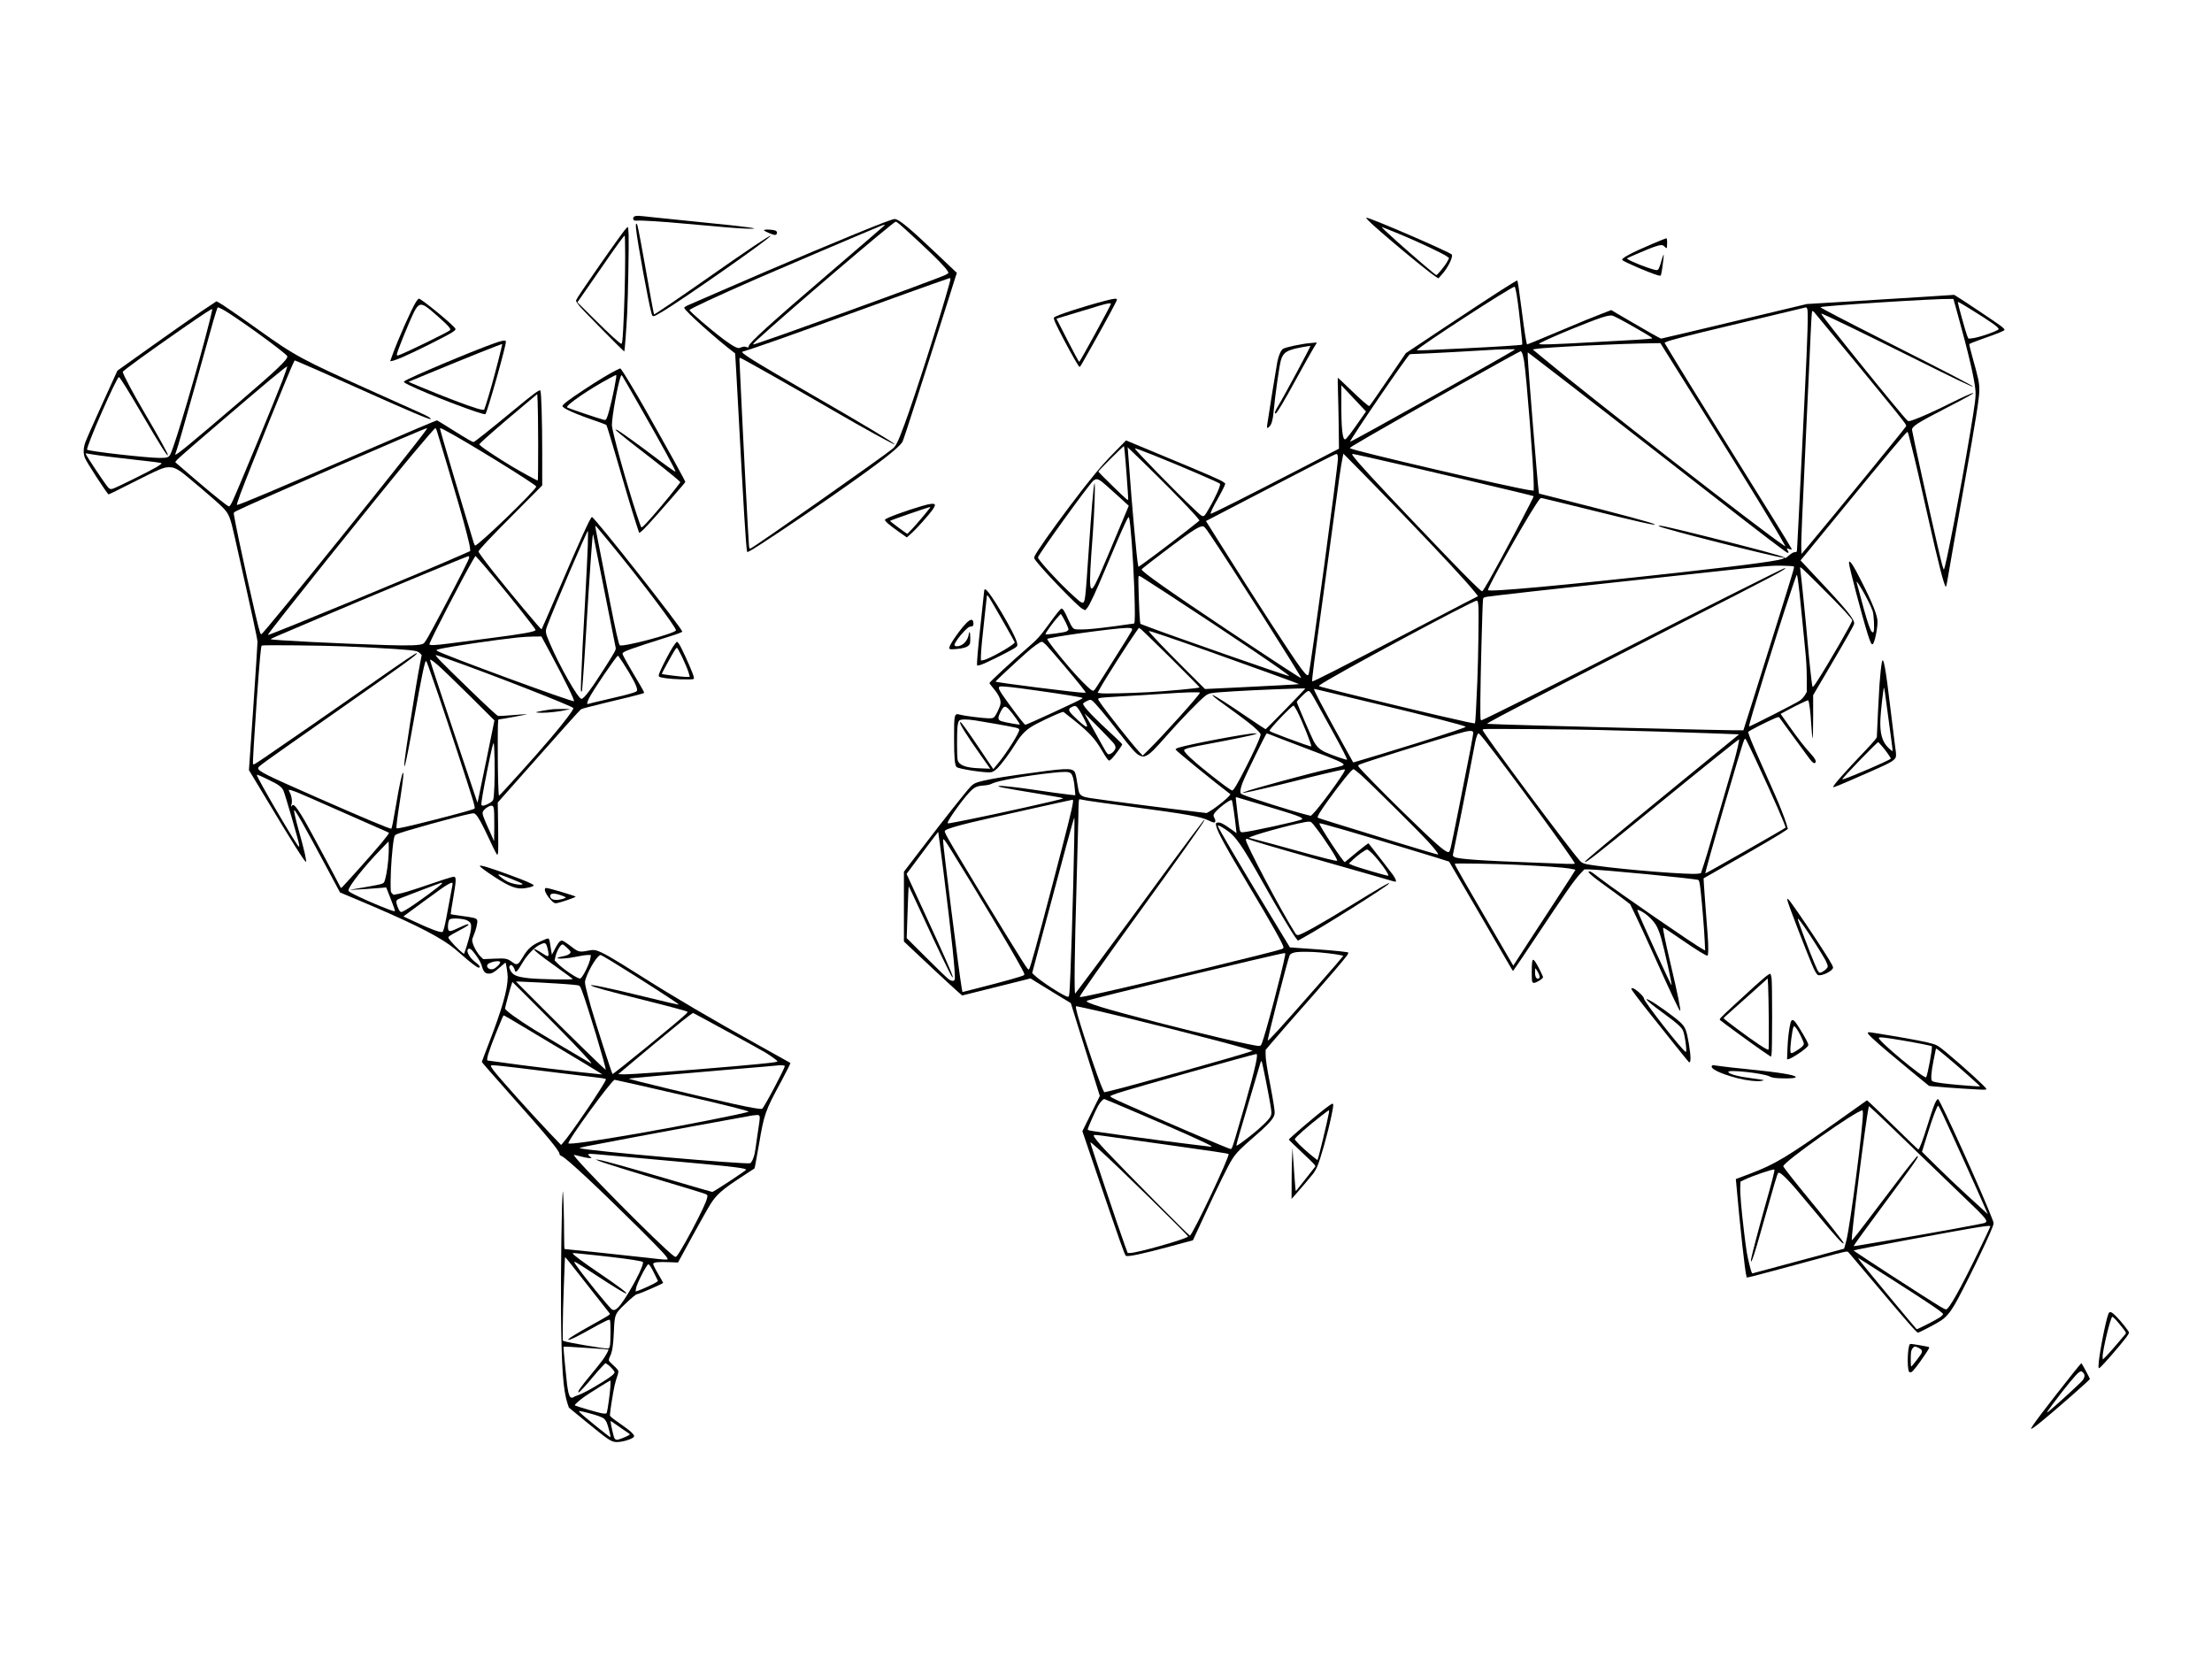 <?xml version="1.0" standalone="no"?>
<!DOCTYPE svg PUBLIC "-//W3C//DTD SVG 20010904//EN"
 "http://www.w3.org/TR/2001/REC-SVG-20010904/DTD/svg10.dtd">
<svg version="1.0" xmlns="http://www.w3.org/2000/svg"
 width="3333pt" height="2500pt" viewBox="0 0 3333 2500"
 preserveAspectRatio="xMidYMid meet">

<g transform="translate(0,2500) scale(0.1,-0.1)"
fill="#000000" stroke="none">
<path d="M9563 21740 c-25 -10 -30 -39 -11 -58 7 -7 27 -9 52 -6 46 6 401 -16
726 -47 568 -52 776 -69 910 -74 303 -10 48 26 -705 100 -253 25 -561 57 -684
70 -246 27 -256 28 -288 15z"/>
<path d="M20611 21684 c124 -131 901 -778 1023 -854 l40 -24 51 57 c87 95 169
257 152 300 -12 31 -1229 557 -1289 557 -7 0 4 -16 23 -36z m496 -219 c273
-113 654 -294 703 -334 l25 -20 -28 -53 c-29 -57 -149 -203 -165 -203 -12 0
-327 269 -592 506 -174 156 -240 219 -227 219 3 0 131 -52 284 -115z"/>
<path d="M13315 21646 c-387 -147 -1556 -638 -2520 -1059 -214 -93 -411 -179
-437 -190 -27 -12 -48 -27 -48 -35 0 -39 491 -479 767 -687 2 -1 25 -424 53
-941 71 -1334 110 -1963 125 -2032 l5 -22 43 21 c96 50 704 455 1217 812 722
503 1018 731 1079 831 16 26 319 966 681 2111 55 176 109 345 119 377 l19 56
-311 295 c-411 390 -566 517 -627 517 -14 0 -88 -25 -165 -54z m232 -18 c102
-87 375 -340 522 -483 143 -140 221 -230 221 -257 0 -4 -17 -16 -37 -27 -134
-68 -2852 -1052 -2902 -1051 -10 1 5 20 39 52 466 428 2070 1797 2107 1798 7
0 29 -15 50 -32z m-228 -32 c-67 -60 -342 -297 -819 -706 -880 -753 -1206
-1049 -1217 -1102 -4 -22 -10 -27 -22 -22 -36 15 -59 15 -96 -1 -38 -15 -40
-15 -100 14 -33 17 -107 66 -165 110 -203 153 -510 418 -510 439 0 17 421 213
1025 477 305 133 1586 680 1825 778 84 35 107 39 79 13z m984 -878 c-123 -455
-528 -1722 -677 -2120 -97 -261 -125 -318 -177 -360 -177 -143 -2082 -1481
-2143 -1504 -11 -4 -16 6 -20 38 -8 59 -94 1717 -126 2423 -5 121 -12 264 -15
319 -6 92 -5 98 12 92 45 -17 826 -459 1385 -784 466 -271 938 -531 938 -517
0 18 -489 312 -1240 744 -900 519 -1096 641 -1050 653 159 45 645 216 1820
643 459 167 932 337 1050 378 118 41 222 77 230 80 37 14 39 7 13 -85z"/>
<path d="M9584 21553 c13 -161 188 -1122 232 -1271 18 -64 18 -64 154 16 301
176 1640 1114 1640 1148 0 18 -315 -192 -920 -616 -441 -309 -830 -573 -835
-568 -4 4 -73 376 -139 758 -50 284 -93 509 -111 583 -4 15 -12 27 -18 27 -6
0 -8 -27 -3 -77z"/>
<path d="M9409 21528 c-64 -81 -337 -467 -515 -728 -192 -280 -214 -315 -214
-334 0 -8 23 -43 52 -78 53 -65 669 -690 675 -684 6 6 32 353 43 572 13 253
27 1011 22 1187 -2 64 -7 117 -12 117 -5 0 -28 -24 -51 -52z m11 -390 c0 -329
-13 -787 -30 -1098 -11 -188 -15 -220 -29 -220 -18 0 -182 150 -414 380 l-247
245 98 140 c54 77 178 257 277 400 197 287 326 465 338 465 4 0 7 -141 7 -312z"/>
<path d="M11512 21530 c5 -15 133 -69 165 -70 29 0 41 36 19 59 -22 21 -191
31 -184 11z"/>
<path d="M24899 21326 c-329 -140 -478 -221 -454 -245 28 -28 401 -189 523
-225 52 -15 53 -15 61 7 11 29 44 283 39 299 -2 6 -14 -24 -27 -68 -41 -144
-51 -164 -80 -164 -39 0 -244 72 -357 125 -80 37 -96 48 -82 56 35 19 335 147
395 167 105 36 134 38 162 8 14 -14 28 -26 33 -26 4 0 8 34 8 75 0 53 -4 75
-12 75 -7 0 -101 -38 -209 -84z"/>
<path d="M22620 20628 c-129 -82 -505 -329 -836 -549 l-601 -400 -199 -292
c-254 -373 -343 -501 -352 -505 -13 -4 -132 100 -305 268 -92 89 -169 161
-170 159 -2 -2 0 -105 4 -229 4 -124 9 -364 11 -533 l3 -308 -570 -295 c-815
-422 -1359 -696 -1363 -685 -5 16 33 96 113 236 40 72 81 150 91 174 l17 44
-27 22 c-38 30 -222 111 -895 390 l-574 239 -181 -185 c-191 -194 -359 -397
-662 -799 -275 -365 -500 -686 -535 -762 -11 -25 -9 -31 25 -75 130 -168 627
-680 691 -714 l47 -24 31 36 c36 41 129 243 283 609 150 358 229 541 287 663
42 89 52 105 59 88 22 -60 62 -594 78 -1041 14 -387 13 -550 -2 -555 -7 -2
-157 -23 -333 -46 -214 -28 -361 -43 -442 -43 -118 -1 -123 0 -148 24 -14 14
-45 72 -70 128 -48 113 -79 162 -100 162 -15 0 -73 -71 -202 -250 -124 -171
-168 -219 -329 -357 -213 -184 -559 -505 -556 -516 2 -6 22 -33 46 -61 98
-116 132 -190 120 -257 -10 -51 -68 -171 -94 -194 -18 -17 -35 -20 -96 -18
-83 2 -362 38 -414 53 -92 27 -95 14 -94 -355 0 -291 10 -405 37 -432 29 -30
447 -93 521 -79 26 5 55 23 88 54 64 60 196 237 278 372 94 154 174 230 325
307 185 95 386 183 399 176 6 -4 74 -57 151 -119 234 -187 322 -282 423 -453
66 -114 100 -161 116 -161 7 0 26 15 43 33 46 48 153 197 152 210 -1 7 -38 46
-83 87 -347 319 -506 484 -506 527 0 8 25 25 55 39 52 24 55 24 80 8 39 -26
191 -206 399 -474 204 -263 268 -334 320 -355 45 -19 60 -19 102 1 55 26 116
86 307 303 203 231 493 530 574 592 62 48 67 49 444 73 300 19 1059 49 1067
42 4 -5 -582 -606 -598 -614 -3 -1 -133 85 -289 191 -280 191 -467 310 -506
323 -30 9 32 -43 179 -148 299 -216 413 -304 478 -367 64 -63 67 -68 59 -98
-19 -65 -97 -237 -212 -463 -130 -256 -191 -360 -212 -360 -20 0 -143 90 -367
268 -226 180 -364 310 -358 338 4 22 88 44 388 99 314 58 634 124 676 139 l39
15 -46 0 c-105 2 -985 -164 -1142 -215 -27 -9 -46 -21 -44 -27 6 -20 578 -486
824 -672 19 -14 -189 -189 -308 -259 l-47 -27 -138 16 c-344 39 -1426 180
-1624 211 -100 16 -136 33 -158 77 -7 14 -21 85 -32 157 -10 74 -26 142 -35
156 -44 67 -127 63 -860 -41 -321 -46 -520 -83 -615 -116 -39 -13 -67 -32 -99
-66 -76 -82 -416 -512 -714 -903 l-287 -375 0 -526 0 -526 218 -205 c325 -307
653 -608 660 -608 4 0 237 58 518 129 l512 128 73 -46 c40 -25 176 -109 303
-186 l231 -140 88 -285 c48 -157 147 -471 219 -699 l130 -415 -132 -265 -131
-266 209 -615 c365 -1071 429 -1252 446 -1262 29 -19 241 26 676 143 l335 91
175 376 c215 465 358 754 417 846 60 94 128 163 323 331 191 164 275 252 303
313 18 43 18 48 2 161 -9 64 -34 207 -56 318 -50 257 -69 382 -69 460 l0 63
82 97 c83 99 344 398 658 753 195 221 447 516 487 573 14 20 23 40 20 43 -10
10 -209 31 -467 49 -129 9 -275 19 -325 23 l-89 7 -318 525 c-448 740 -768
1283 -768 1305 0 16 38 -1 118 -54 150 -98 237 -223 568 -811 235 -419 443
-768 497 -834 l24 -30 79 44 c296 162 1253 766 1295 817 29 34 -153 -70 -586
-337 -445 -274 -743 -440 -789 -440 -12 0 -28 10 -36 23 -204 318 -758 1366
-748 1414 2 10 11 16 19 14 8 -3 59 -20 114 -38 55 -19 280 -85 500 -148 1147
-326 1496 -426 1554 -444 35 -12 67 -18 72 -16 12 8 -5 48 -43 103 -24 35
-322 419 -367 474 -4 4 -83 -56 -176 -133 -94 -78 -175 -145 -181 -150 -16
-13 -384 546 -384 583 0 9 66 -8 409 -107 298 -86 1542 -462 1546 -468 6 -7
862 -1478 905 -1554 29 -51 55 -93 59 -93 3 0 168 244 366 542 418 629 553
822 642 918 l65 70 61 0 c180 0 1619 -140 1658 -160 12 -7 20 -42 33 -152 22
-196 54 -582 62 -762 l7 -148 -29 15 c-124 64 -1279 861 -1548 1066 -124 96
-147 111 -168 111 -45 0 35 -70 290 -253 76 -54 179 -130 231 -170 l94 -72 82
-170 c45 -93 153 -327 240 -520 309 -687 417 -915 431 -915 14 0 -38 258 -138
680 -83 353 -128 570 -117 570 14 0 71 -37 297 -193 203 -140 345 -227 369
-227 16 0 17 136 3 320 -29 367 -49 647 -55 740 l-6 105 298 170 c532 303 877
505 940 552 l32 23 -19 68 c-10 37 -46 135 -79 217 -59 149 -88 214 -298 685
-143 318 -207 476 -200 492 5 14 278 153 396 203 51 21 66 24 72 13 6 -11 291
-399 454 -620 47 -63 76 -81 90 -57 14 21 -7 61 -67 127 -100 109 -198 236
-332 426 l-126 179 93 50 c143 78 317 161 322 155 15 -14 36 -179 46 -360 7
-112 16 -207 21 -212 4 -6 8 138 8 320 l0 329 240 408 c275 467 368 632 377
666 15 61 -111 217 -575 709 -103 109 -197 210 -209 223 l-23 25 67 80 c36 43
266 324 511 624 705 862 1013 1230 1031 1230 10 0 9 5 65 -220 58 -228 122
-502 246 -1060 152 -680 247 -1050 269 -1050 5 0 14 35 21 78 16 102 159 914
260 1476 168 937 223 1283 224 1401 0 121 -10 170 -105 509 -28 98 -48 184
-46 191 3 6 97 44 209 83 215 75 312 114 322 131 4 6 -19 31 -51 56 -53 42
-538 367 -658 441 l-50 31 -430 -28 c-236 -15 -736 -46 -1110 -69 l-680 -41
-1090 -260 c-599 -143 -1097 -261 -1105 -261 -13 -1 -274 148 -659 374 l-93
56 -137 -53 c-161 -62 -237 -93 -739 -304 -210 -89 -386 -161 -391 -161 -10 0
-41 188 -81 505 -39 311 -61 454 -69 459 -3 2 -112 -63 -241 -146z m219 1 c19
-85 39 -231 65 -469 36 -335 38 -348 28 -354 -12 -7 -412 -33 -872 -55 -571
-28 -710 -34 -710 -28 0 34 1419 956 1472 957 3 0 11 -23 17 -51z m6663 -379
c159 -572 250 -962 264 -1135 7 -94 -3 -177 -82 -650 -143 -857 -372 -2045
-394 -2045 -9 0 -32 84 -96 360 -99 422 -384 1718 -384 1743 0 53 82 106 517
330 315 163 418 220 405 225 -13 4 -160 -62 -350 -157 -217 -109 -451 -214
-547 -246 -75 -25 -78 -26 -97 -8 -84 74 -1310 1595 -1297 1608 10 9 646 -299
1449 -700 544 -272 840 -413 840 -401 0 12 -368 204 -1235 643 -718 364 -1065
545 -1065 554 0 20 1748 131 1965 125 l39 -1 68 -245z m179 98 c321 -198 447
-287 433 -309 -17 -29 -306 -128 -396 -136 l-58 -6 -20 46 c-17 37 -140 481
-140 503 0 11 27 -3 181 -98z m-2450 0 c17 -32 7 -392 -36 -1263 -91 -1883
-117 -2381 -120 -2392 -3 -7 -17 -13 -33 -13 -19 0 -45 -15 -81 -45 -56 -48
-62 -50 -77 -35 -22 22 -445 136 -1227 330 -543 135 -684 166 -662 142 28 -31
1770 -472 1863 -472 12 0 22 -4 22 -9 0 -30 -462 -94 -1560 -216 -1783 -197
-2900 -300 -2900 -266 0 49 520 977 716 1278 73 112 73 113 106 106 18 -3 310
-75 648 -158 784 -195 1067 -259 1045 -236 -19 19 -497 148 -1357 366 l-388
98 -5 31 c-16 102 -165 1935 -165 2033 l0 64 83 -63 c45 -34 298 -229 562
-432 451 -349 737 -571 2125 -1652 772 -602 1129 -874 1146 -874 18 0 18 4 -2
42 -15 29 -15 31 2 23 11 -4 30 -10 43 -13 22 -4 22 -3 11 19 -29 56 -327 538
-820 1329 -495 794 -872 1403 -1023 1655 l-66 110 24 12 c45 24 316 94 920
238 336 80 738 176 895 214 157 38 288 70 292 70 4 1 13 -9 19 -21z m423 -437
c149 -179 452 -548 674 -820 375 -458 404 -496 392 -515 -30 -48 -1074 -1325
-1444 -1767 l-131 -156 -3 91 c-4 106 10 428 78 1871 28 578 56 1192 63 1365
7 174 17 322 22 330 6 10 17 3 44 -30 20 -24 157 -190 305 -369z m-3035 163
c249 -142 290 -169 270 -175 -13 -4 -116 -12 -229 -19 -113 -6 -401 -22 -640
-35 -608 -35 -834 -42 -829 -26 5 15 209 107 494 224 409 166 540 210 605 203
21 -3 149 -69 329 -172z m1004 -1211 c721 -1155 1181 -1907 1263 -2065 l17
-32 -29 19 c-304 198 -2949 2257 -3633 2829 l-145 120 35 7 c122 25 1249 81
1766 87 l121 2 605 -967z m-2793 873 c0 -16 -2477 -1402 -2487 -1392 -14 14
871 1309 900 1318 12 3 69 6 126 7 81 1 933 47 1186 64 80 5 275 7 275 3z
m105 -55 c8 -16 21 -71 30 -123 37 -234 145 -1613 145 -1856 l0 -95 -57 7
c-222 26 -2679 598 -2712 632 -8 7 26 28 299 187 551 321 2254 1276 2277 1277
1 0 9 -13 18 -29z m-2467 -759 l115 -122 -44 -63 c-188 -271 -253 -357 -273
-357 -38 0 -56 174 -55 550 l0 265 71 -75 c39 -41 123 -130 186 -198z m-3519
-752 c13 -122 51 -647 51 -691 0 -28 -16 -15 -225 188 -124 120 -225 222 -225
228 0 11 379 389 385 383 2 -2 9 -51 14 -108z m677 -532 c219 -222 385 -398
421 -445 l27 -35 -29 -25 c-153 -125 -638 -496 -800 -611 l-90 -63 -7 28 c-17
64 -96 936 -133 1468 -8 121 -17 240 -20 264 l-5 43 228 -220 c125 -121 308
-303 408 -404z m-246 504 c395 -158 982 -410 1002 -430 18 -18 -69 -212 -171
-384 -83 -141 -67 -142 -228 10 -262 246 -883 883 -883 905 0 7 98 -28 280
-101z m2774 2 c3 -9 6 -32 6 -52 0 -121 -415 -3181 -441 -3249 -13 -36 -36
-18 -117 89 -138 186 -663 995 -1260 1945 l-171 272 767 399 c815 425 1180
611 1198 612 7 0 15 -7 18 -16z m957 -869 c602 -626 979 -1031 1109 -1194 l51
-64 -203 -104 c-112 -58 -455 -237 -763 -398 -1140 -596 -1523 -791 -1533
-781 -8 9 35 343 163 1266 36 261 104 761 151 1110 84 634 122 897 145 999
l11 55 252 -255 c138 -140 416 -425 617 -634z m-469 830 c640 -143 2456 -571
2467 -581 9 -8 -459 -893 -672 -1271 -51 -90 -97 -163 -104 -163 -19 0 -203
182 -546 538 -653 680 -1170 1230 -1305 1387 -106 124 -120 145 -98 145 8 0
124 -25 258 -55z m-4067 -344 c34 -21 88 -68 292 -253 l141 -129 -15 -37
c-251 -602 -387 -922 -434 -1027 -152 -333 -162 -263 -93 635 26 346 41 801
25 764 -14 -32 -46 -408 -86 -1004 -51 -755 -55 -790 -93 -790 -26 0 -54 23
-214 173 -187 176 -458 476 -458 507 0 38 773 1109 836 1159 33 26 60 27 99 2z
m1662 -823 c292 -431 1381 -2144 1369 -2155 -6 -7 -355 221 -1116 728 -841
561 -1298 883 -1288 909 4 11 193 158 450 351 305 229 415 299 468 299 24 0
39 -17 117 -132z m8792 -474 c10 -10 10 -13 -254 -859 -351 -1123 -503 -1606
-506 -1609 -14 -10 -3627 81 -3857 97 -27 2 192 118 1185 629 670 345 1445
742 1723 884 1386 705 1627 833 1573 834 -19 0 -1412 -700 -2258 -1135 -839
-432 -2279 -1153 -2310 -1157 -20 -3 -20 2 -19 307 1 311 31 1453 40 1511 4
30 8 33 67 43 57 11 1055 123 1967 221 212 23 815 88 1340 145 888 97 967 104
1128 101 94 -1 176 -6 181 -12z m772 -678 c60 -65 109 -125 109 -133 0 -31
-354 -644 -523 -907 -59 -91 -72 -105 -78 -88 -8 20 -50 407 -69 632 -25 296
-103 1071 -116 1150 -5 32 19 11 281 -250 158 -157 336 -338 396 -404z m-687
288 c14 -126 32 -308 41 -404 9 -96 28 -287 42 -425 19 -180 27 -309 27 -460
l1 -210 -28 -48 c-16 -26 -49 -63 -75 -82 -50 -36 -761 -399 -768 -392 -13 13
432 1448 635 2047 90 266 83 248 92 223 4 -11 19 -123 33 -249z m-9569 9
c1004 -654 1896 -1256 1881 -1270 -8 -9 -1816 623 -2142 748 l-101 39 -6 45
c-10 71 -29 635 -23 661 6 24 7 24 84 -25 42 -26 181 -116 307 -198z m4731
-210 c8 -92 -1 -793 -16 -1148 -15 -367 -29 -617 -35 -623 -6 -7 -141 22 -535
113 -593 138 -1621 389 -1769 432 -51 15 -54 16 -35 30 161 121 2300 1272
2366 1273 13 0 18 -15 24 -77z m-6215 -257 c21 -44 39 -88 39 -98 0 -12 -13
-24 -35 -34 -39 -16 -301 -51 -311 -41 -10 10 119 189 195 269 l35 38 19 -28
c10 -15 36 -63 58 -106z m983 -82 c9 -3 16 -13 16 -20 0 -14 -93 -165 -425
-689 -165 -261 -148 -240 -184 -225 -34 14 -207 189 -336 340 -179 208 -335
410 -335 431 0 24 979 161 1202 168 25 0 53 -2 62 -5z m609 -463 c235 -233
425 -426 423 -429 -13 -12 -474 -55 -776 -72 -288 -15 -660 -24 -713 -16 l-48
7 36 66 c77 140 425 686 542 851 l44 62 32 -22 c18 -13 224 -214 460 -447z
m557 116 c642 -228 1368 -492 1365 -495 -3 -4 -400 -25 -974 -53 l-444 -21
-310 309 c-296 295 -537 548 -537 565 0 9 360 -113 900 -305z m-2437 84 c94
-102 440 -511 517 -611 l72 -95 -29 -3 c-59 -6 -1333 155 -1333 168 0 7 298
285 459 428 112 101 213 172 241 172 10 0 43 -27 73 -59z m-143 -677 c385 -54
670 -100 679 -109 2 -3 2 -7 0 -9 -24 -22 -834 -396 -858 -396 -14 0 -96 104
-260 329 -135 185 -159 231 -128 245 25 11 190 -6 567 -60z m4444 -38 c143
-36 443 -108 666 -161 748 -178 1324 -325 1344 -345 9 -9 -209 -82 -743 -250
-331 -103 -829 -255 -913 -278 l-38 -10 -139 251 c-339 615 -467 857 -450 857
6 0 129 -29 273 -64z m-214 -181 c64 -115 166 -300 227 -410 142 -258 217
-405 209 -412 -7 -8 -231 70 -325 113 -86 39 -132 84 -178 169 -39 75 -253
572 -253 589 0 7 36 47 80 90 59 58 85 77 102 74 18 -2 46 -46 138 -213z
m-1780 187 c0 -28 -551 -641 -770 -857 l-91 -90 -54 57 c-103 110 -491 599
-586 739 -38 57 -39 58 -18 69 11 7 148 18 312 26 161 8 443 26 627 38 350 25
580 32 580 18z m-1816 -265 c44 -69 116 -213 116 -232 0 -8 -4 -15 -8 -15 -18
0 -99 66 -179 145 -100 97 -106 121 -41 153 52 26 67 19 112 -51z m3282 -14
c80 -157 223 -517 211 -529 -5 -5 -145 43 -370 127 -195 73 -257 99 -257 109
0 29 341 385 362 378 7 -3 31 -41 54 -85z m-4340 25 c55 -60 167 -218 160
-225 -6 -6 -201 28 -269 48 -58 16 -66 44 -33 116 56 121 78 130 142 61z
m1583 -518 c26 -44 26 -64 0 -101 -28 -39 -74 -63 -97 -50 -10 5 -49 67 -87
138 -38 70 -111 202 -163 293 -52 91 -97 170 -99 175 -12 24 427 -424 446
-455z m-2094 355 c127 -19 533 -91 605 -108 42 -9 56 -17 58 -32 6 -41 -191
-353 -319 -507 l-72 -87 -196 292 c-203 302 -286 417 -301 417 -30 0 85 -186
314 -509 l137 -194 -148 6 c-219 7 -320 44 -343 125 -12 45 -13 420 -1 515 7
47 15 73 28 82 24 19 113 19 238 0z m9430 -145 c535 -12 1050 -28 1624 -48
l455 -17 -875 -715 c-1109 -907 -1465 -1203 -1449 -1208 25 -9 161 98 995 779
835 681 1324 1074 1329 1068 6 -7 -31 -172 -69 -312 -20 -73 -99 -343 -175
-602 -76 -258 -161 -551 -190 -650 -28 -99 -71 -241 -96 -317 l-45 -136 -47
-7 c-129 -17 -1069 57 -1532 121 -176 24 -207 33 -243 73 -163 180 -1467 1933
-1467 1972 0 4 8 10 18 13 24 7 1257 -2 1767 -14z m-1927 -37 c4 -26 -56 -339
-214 -1128 -138 -689 -133 -669 -160 -673 -45 -6 -196 127 -690 609 -307 300
-647 648 -665 680 -8 16 -3 21 28 34 77 33 1022 329 1448 454 188 56 248 61
253 24z m-2938 -79 c91 -36 316 -122 500 -191 357 -133 485 -189 485 -213 0
-16 -21 -23 -230 -69 -303 -69 -1185 -308 -1265 -345 l-35 -15 40 5 c70 10
469 103 790 184 282 72 610 149 692 164 27 4 31 3 26 -12 -26 -74 -400 -582
-486 -661 l-26 -24 -86 22 c-190 48 -814 245 -927 293 -46 20 -48 22 -48 60 0
23 16 81 36 132 46 116 350 736 361 736 5 0 83 -30 173 -66z m3111 -36 c326
-412 1359 -1825 1359 -1860 0 -6 -53 -7 -137 -4 -76 4 -262 11 -413 16 -871
32 -1202 55 -1262 86 -25 13 -29 20 -24 42 45 214 154 756 226 1127 50 259 97
506 106 550 17 89 38 145 53 145 6 0 48 -46 92 -102z m4084 -295 c269 -578
458 -1009 449 -1024 -7 -12 -1194 -689 -1208 -689 -15 0 551 1949 585 2011 5
11 13 19 18 19 5 0 75 -143 156 -317z m-5948 -230 c125 -111 872 -851 1010
-1002 105 -115 161 -187 151 -197 -3 -3 -286 81 -629 186 -966 297 -1173 361
-1183 370 -12 12 31 85 149 250 196 272 364 480 390 480 7 0 57 -39 112 -87z
m-4372 25 c29 -26 51 -111 61 -247 l7 -84 -69 7 c-87 9 -368 47 -584 80 -216
32 -461 59 -491 54 -55 -9 15 -23 621 -123 319 -53 348 -59 335 -67 -28 -17
-979 -229 -1420 -317 -330 -65 -315 -63 -315 -48 0 37 213 336 323 454 77 82
111 99 217 107 62 5 99 13 134 32 79 40 511 117 891 158 203 22 259 20 290 -6z
m2825 -458 c606 -181 684 -209 657 -236 -21 -21 -813 -194 -889 -194 -38 0
-39 1 -52 62 -7 29 -56 433 -56 456 0 8 7 11 18 8 9 -3 154 -46 322 -96z
m-2575 46 c50 -9 344 -50 655 -91 861 -115 1054 -150 1174 -209 38 -19 74 -32
82 -29 22 8 23 30 3 67 -17 33 -18 39 -5 64 32 61 246 226 267 205 9 -9 45
-251 64 -432 l7 -65 -53 39 c-144 104 -196 130 -237 120 -22 -5 -24 -10 -18
-43 13 -84 145 -326 496 -912 345 -575 520 -887 520 -926 0 -8 -12 -19 -27
-25 -106 -40 -2015 -503 -2713 -658 -277 -61 -330 -71 -330 -60 0 22 348 517
890 1264 576 794 975 1358 986 1392 5 16 4 16 -8 3 -7 -9 -94 -123 -194 -255
-175 -234 -292 -392 -924 -1255 -289 -395 -790 -1068 -818 -1100 -18 -20 -10
643 18 1585 11 369 23 822 27 1008 6 336 6 338 27 333 12 -3 62 -12 111 -20z
m-219 -33 c-13 -94 -80 -363 -307 -1230 -231 -882 -333 -1251 -353 -1278 -9
-13 -27 9 -96 117 -233 367 -990 1614 -1120 1846 -56 101 -61 115 -48 128 23
23 161 66 398 123 205 50 1490 337 1519 340 11 1 12 -9 7 -46z m20 -590 c-14
-783 -56 -2105 -72 -2270 -4 -46 -10 -63 -20 -63 -52 0 -425 241 -515 333
l-26 26 134 503 c337 1265 493 1838 501 1838 3 0 2 -165 -2 -367z m3646 210
c143 -187 325 -469 316 -492 -4 -11 -186 34 -673 169 -198 55 -427 117 -510
138 l-150 39 37 16 c143 60 771 225 864 226 41 1 43 0 116 -96z m-5616 -654
c121 -958 185 -1564 170 -1625 -8 -30 -39 -31 -86 -3 -19 12 -171 157 -336
323 l-302 301 13 388 c7 213 15 390 17 392 2 2 93 -190 203 -428 223 -486 424
-902 449 -932 17 -20 17 -20 10 5 -15 58 -154 372 -416 939 l-278 603 237 318
c131 175 239 317 240 316 2 -2 37 -270 79 -597z m105 338 c374 -600 920 -1514
1069 -1791 49 -91 52 -100 36 -111 -22 -16 -312 -98 -658 -185 l-266 -68 -12
66 c-38 219 -280 2132 -280 2216 0 43 17 24 111 -127z m6358 -69 c114 -119
257 -316 239 -333 -8 -8 -471 128 -539 158 l-54 24 56 55 c66 65 195 158 220
158 9 0 44 -28 78 -62z m2171 -168 c402 -19 703 -40 795 -56 50 -9 92 -18 94
-20 2 -1 -98 -157 -222 -346 -123 -189 -335 -513 -470 -720 l-245 -378 -153
263 c-582 998 -729 1254 -729 1272 0 10 611 0 930 -15z m1897 -710 c83 -48
176 -141 216 -218 20 -37 50 -115 66 -173 51 -176 168 -705 158 -715 -7 -7
-448 956 -514 1124 -8 20 19 14 74 -18z m-4859 -611 c181 -16 354 -43 351 -54
-1 -5 -178 -210 -393 -455 -563 -641 -732 -827 -743 -817 -10 11 293 1193 328
1279 11 26 40 41 99 51 51 9 245 7 358 -4z m-524 -41 c-40 -223 -295 -1190
-351 -1330 -12 -31 -20 -38 -43 -38 -83 0 -849 178 -1555 361 -779 202 -1067
291 -1039 319 22 21 2888 713 2981 719 9 1 11 -9 7 -31z m-3009 -798 c419 -87
2152 -525 2435 -616 l85 -27 -40 -14 c-178 -63 -1883 -541 -2128 -596 l-68
-15 -18 36 c-69 137 -383 1081 -406 1220 -7 41 -6 43 17 38 12 -3 68 -15 123
-26z m2585 -722 c0 -85 -111 -506 -318 -1203 -53 -178 -62 -200 -80 -198 -35
4 -1060 443 -1605 688 -177 79 -216 100 -205 111 7 6 56 26 108 43 202 67
2038 585 2093 590 4 1 7 -13 7 -31z m134 -369 c30 -151 62 -325 72 -387 16
-108 16 -114 -1 -153 -22 -49 -161 -183 -306 -295 -159 -124 -209 -158 -209
-142 0 18 44 172 205 713 74 248 141 477 151 509 12 44 19 55 25 44 5 -9 33
-139 63 -289z m-1983 -468 c649 -276 1138 -495 1163 -522 8 -8 -2 -9 -34 -5
-25 3 -175 22 -335 41 -458 56 -1408 186 -1472 202 -13 3 -23 10 -23 17 0 18
118 285 156 353 31 55 74 103 94 103 4 0 207 -85 451 -189z m-320 -386 c134
-20 487 -69 784 -110 692 -96 948 -135 957 -143 25 -25 -543 -1223 -583 -1230
-13 -2 -959 954 -1273 1287 -104 111 -176 200 -176 219 0 17 23 16 291 -23z
m-211 -185 c243 -215 1353 -1301 1342 -1312 -42 -42 -769 -248 -875 -248 l-35
0 -45 123 c-90 243 -517 1519 -517 1542 0 9 12 0 130 -105z"/>
<path d="M6269 20453 c-67 -106 -270 -562 -358 -807 l-32 -89 35 6 c18 3 89
29 157 58 163 69 657 316 737 368 53 35 61 44 53 59 -30 56 -512 452 -550 452
-6 0 -25 -21 -42 -47z m156 -77 c63 -42 289 -243 334 -296 27 -34 31 -43 21
-56 -23 -26 -684 -349 -777 -378 -19 -6 -23 -4 -23 14 0 35 187 496 261 643
59 115 99 131 184 73z"/>
<path d="M16665 20471 c-330 -85 -749 -221 -782 -254 -15 -16 16 -86 149 -340
121 -228 219 -399 233 -404 11 -3 4 -16 185 307 238 424 380 688 380 704 0 23
-37 20 -165 -13z m75 -48 c0 -20 -453 -850 -478 -875 -4 -4 -83 140 -175 321
l-168 329 98 30 c54 17 175 53 268 81 94 27 220 66 280 85 103 32 175 44 175
29z"/>
<path d="M3038 20311 c-123 -83 -458 -318 -746 -523 l-523 -373 -229 -503
c-126 -276 -240 -536 -254 -576 -31 -90 -33 -166 -6 -237 22 -60 339 -547 356
-548 6 -1 171 80 365 179 401 203 465 230 545 230 64 0 102 -14 181 -68 69
-47 536 -445 617 -526 107 -107 122 -143 196 -473 261 -1158 340 -1523 340
-1567 0 -28 -29 -474 -64 -990 l-65 -940 247 -410 c401 -670 597 -980 612
-971 13 8 -27 183 -105 459 -52 186 -78 301 -73 318 8 23 154 -235 498 -878
l193 -361 246 -103 c764 -321 1166 -517 1406 -688 39 -27 120 -93 180 -147
136 -120 235 -195 258 -195 35 0 11 38 -53 85 -85 63 -141 165 -107 194 23 18
48 1 100 -67 62 -81 97 -144 112 -203 19 -69 48 -99 97 -99 52 0 83 18 175 99
43 38 79 68 80 67 8 -8 33 -170 33 -216 0 -187 -84 -482 -286 -1004 -57 -147
-104 -272 -104 -277 0 -5 184 -216 408 -468 566 -635 762 -871 762 -917 0 -14
12 -25 38 -37 74 -34 540 -468 1154 -1078 337 -335 438 -443 438 -471 0 -13
-52 -10 -276 17 -175 21 -1256 135 -1277 135 -4 0 -7 83 -7 183 0 308 -13 738
-21 678 -16 -119 -31 -1240 -26 -1826 8 -822 32 -1163 98 -1363 l21 -62 260
-213 c332 -271 374 -300 448 -305 87 -6 259 46 274 83 10 26 -56 87 -214 196
-125 87 -150 108 -150 129 0 41 47 338 69 437 11 50 30 117 42 148 12 31 18
66 15 79 -3 13 -35 49 -70 80 -36 31 -68 65 -71 76 -3 10 3 37 15 59 36 72 51
168 60 379 10 252 15 266 153 398 111 107 179 164 198 164 28 1 394 160 391
170 -1 6 -36 69 -78 140 -42 71 -74 137 -72 147 4 24 76 32 244 25 l130 -5
218 399 c120 219 245 441 278 491 86 134 176 212 436 383 l221 145 11 50 c6
28 31 165 55 305 79 468 93 508 337 957 94 175 142 273 136 278 -2 2 -203 114
-448 250 -747 415 -1280 728 -1805 1060 -442 280 -583 360 -674 385 -36 9 -59
8 -130 -6 -112 -23 -141 -16 -226 51 -39 30 -90 67 -114 82 -40 24 -46 25 -70
12 -16 -9 -45 -50 -75 -109 l-50 -95 -18 105 c-28 169 -12 155 -126 108 -157
-66 -216 -116 -298 -255 -67 -112 -84 -121 -149 -74 -84 61 -102 64 -282 56
l-161 -7 -36 34 c-45 42 -103 138 -122 205 -14 49 -14 53 10 111 40 93 67 209
56 237 -11 30 -39 38 -240 65 -85 12 -157 23 -159 25 -2 3 15 115 39 250 46
266 47 315 6 315 -23 0 -206 -59 -541 -174 -105 -36 -230 -73 -279 -82 l-87
-17 -22 22 c-21 21 -22 29 -21 199 1 177 25 490 47 612 11 61 14 66 51 83 73
35 880 259 1085 302 74 15 74 15 99 -7 38 -36 95 -140 192 -347 49 -106 99
-209 111 -228 l22 -36 10 24 c5 14 7 172 3 395 l-6 372 357 403 c581 657 873
983 896 1001 12 9 168 51 347 93 279 65 553 134 598 150 16 6 9 19 -128 250
-134 227 -190 328 -190 347 0 30 112 70 723 263 107 33 177 61 177 68 0 48
-1323 1727 -1361 1727 -21 0 -175 -338 -529 -1165 -123 -286 -226 -524 -230
-528 -7 -8 -470 546 -723 864 -123 155 -227 296 -227 309 0 21 175 207 547
580 l413 416 0 484 c0 496 -13 919 -28 946 -11 19 -111 -55 -402 -296 -344
-284 -590 -480 -604 -480 -20 0 -87 39 -324 187 -117 74 -219 136 -226 139 -7
3 -440 -180 -962 -407 -1465 -635 -2033 -874 -2054 -867 -5 2 18 75 51 163
143 382 745 1868 799 1975 l20 40 48 -19 c76 -30 423 -183 942 -416 725 -325
1047 -462 1059 -449 11 11 -38 41 -151 92 -62 28 -363 163 -668 300 -1139 512
-1217 554 -1795 967 -274 196 -535 375 -582 399 l-32 16 -223 -149z m310 30
c166 -84 982 -675 982 -711 0 -52 -160 -204 -710 -675 -785 -672 -980 -832
-980 -802 0 1 9 27 19 57 25 70 96 320 320 1115 98 352 205 731 236 843 32
111 62 202 67 202 5 0 34 -13 66 -29z m-188 -172 c-173 -688 -521 -1872 -592
-2012 -24 -49 -48 -57 -164 -57 -184 0 -1067 100 -1091 124 -25 24 448 1104
479 1094 18 -6 142 -205 368 -593 257 -439 370 -618 370 -581 0 22 -151 295
-355 641 -175 298 -325 580 -325 612 0 16 407 311 900 653 326 226 444 303
448 291 2 -5 -16 -82 -38 -172z m1097 -899 c-103 -270 -664 -1629 -749 -1812
-28 -60 -46 -88 -58 -88 -21 0 -217 157 -535 429 -138 118 -258 222 -268 231
-18 16 10 41 600 547 772 662 1077 917 1081 900 1 -6 -31 -100 -71 -207z
m3852 -972 c0 -296 -2 -538 -6 -538 -15 0 -261 134 -403 220 -189 114 -415
263 -452 298 l-28 26 23 24 c40 44 317 285 587 511 l265 223 6 -114 c4 -62 7
-355 8 -650z m-1691 220 c-203 -287 -2422 -3039 -2478 -3073 -5 -3 -15 6 -21
22 -41 108 -340 1457 -394 1775 -6 37 -6 37 52 66 228 115 2814 1239 2856
1241 5 1 -2 -14 -15 -31z m166 -15 c35 -107 272 -905 337 -1133 94 -329 158
-579 161 -630 l3 -43 -110 -49 c-499 -224 -2928 -1229 -2940 -1216 -12 12
1660 2100 2169 2708 214 256 348 410 357 410 4 0 14 -21 23 -47z m106 22 c273
-138 1390 -826 1390 -856 0 -48 -871 -889 -921 -889 -4 0 -15 21 -23 48 -204
671 -506 1692 -506 1714 0 12 6 10 60 -17z m-5285 -374 c80 -14 422 -56 610
-76 259 -27 410 -47 419 -55 4 -5 -27 -29 -70 -55 -123 -72 -632 -324 -671
-331 -27 -5 -39 -2 -59 16 -36 34 -344 495 -344 515 0 4 12 4 28 1 15 -3 54
-10 87 -15z m7771 -1313 c478 -580 1027 -1308 1009 -1337 -31 -52 -813 -257
-847 -223 -16 16 -65 234 -143 632 -200 1015 -225 1146 -225 1160 1 17 2 16
206 -232z m-319 -55 c-4 -120 -22 -497 -41 -838 -33 -573 -45 -812 -61 -1212
-5 -108 -4 -153 4 -153 6 0 11 6 11 13 0 7 7 91 15 187 8 96 26 364 40 595 60
998 100 1563 110 1573 2 2 6 -16 10 -40 4 -24 79 -401 167 -838 87 -437 162
-811 165 -830 5 -32 -9 -57 -154 -286 -215 -338 -324 -484 -362 -484 -49 0
-328 489 -475 834 -71 166 -73 181 -40 268 109 290 597 1428 612 1428 3 0 2
-98 -1 -217z m-1787 -183 c0 -23 -132 -283 -396 -782 -224 -422 -268 -500
-295 -516 -42 -26 -205 -33 -549 -22 -740 23 -1750 74 -1750 89 0 8 21 17 726
316 929 394 2230 934 2252 935 6 0 12 -9 12 -20z m397 -328 c249 -298 603
-747 603 -764 0 -26 -196 -61 -680 -123 -234 -30 -510 -66 -614 -80 -217 -29
-306 -32 -306 -12 0 35 524 1046 658 1271 l36 59 53 -57 c29 -31 142 -163 250
-294z m824 -1109 c226 -422 370 -715 357 -728 -18 -19 -1993 707 -2063 759
-17 12 -12 15 53 30 169 38 820 134 1157 170 72 8 182 14 247 15 l116 1 133
-247z m-3086 97 c641 -28 990 -51 1066 -71 19 -5 46 -20 59 -34 l24 -26 -23
-117 c-67 -343 -242 -1462 -240 -1537 0 -28 1 -29 9 -7 17 41 67 298 145 738
101 566 156 834 173 834 10 0 26 -43 193 -528 136 -397 444 -1334 514 -1566
23 -76 32 -123 26 -129 -13 -13 -226 -73 -616 -172 -393 -100 -553 -136 -560
-124 -7 11 7 127 55 439 46 303 57 410 41 394 -16 -15 -55 -193 -101 -468 -43
-254 -65 -364 -73 -372 -11 -11 -411 157 -1142 479 -757 333 -865 387 -865
433 0 25 12 33 1140 824 1072 751 1276 900 1251 908 -15 5 -175 -102 -711
-477 -551 -385 -1351 -939 -1575 -1090 -164 -112 -180 -120 -183 -100 -5 28
20 432 58 979 44 608 61 794 74 803 14 11 942 1 1261 -13z m1547 -191 c644
-227 1888 -714 1888 -739 0 -28 -144 -219 -347 -457 -205 -243 -754 -853 -773
-861 -11 -4 -20 308 -20 740 0 319 3 408 13 408 37 1 456 79 427 79 -19 1
-119 -6 -222 -15 -103 -8 -198 -14 -212 -12 -15 2 -174 149 -454 421 -411 398
-507 497 -483 497 6 0 88 -27 183 -61z m2635 -56 c138 -213 213 -357 213 -407
0 -21 -8 -27 -62 -45 -78 -25 -165 -47 -438 -110 -118 -27 -222 -52 -231 -56
-30 -12 -29 11 5 81 52 109 416 644 437 644 4 0 38 -48 76 -107z m-2795 -30
c51 -43 265 -249 476 -458 l382 -380 -115 -565 c-63 -311 -121 -590 -128 -620
l-13 -55 -267 795 c-268 801 -447 1341 -447 1353 0 18 27 1 112 -70z m860
-1418 c6 -288 -5 -581 -22 -618 -9 -19 -35 -39 -72 -58 -63 -32 -96 -37 -104
-15 -7 18 26 211 86 511 69 339 91 431 100 414 4 -8 10 -113 12 -234z m-3396
-319 c144 -70 186 -101 214 -157 21 -41 225 -742 236 -811 5 -29 4 -39 -4 -34
-39 24 -632 1038 -632 1080 0 9 56 -14 186 -78z m437 -191 c46 -19 286 -123
533 -233 247 -110 535 -236 639 -282 105 -45 193 -85 197 -89 4 -3 -46 -70
-111 -149 -138 -166 -599 -682 -610 -682 -4 0 -15 17 -25 38 -37 77 -442 832
-515 959 -95 166 -158 253 -182 253 -11 0 -19 -4 -19 -10 0 -5 -4 -10 -9 -10
-6 0 -6 12 1 31 14 40 4 118 -21 168 -12 22 -21 43 -21 46 0 11 56 -5 143 -40z
m2947 -234 c6 -24 9 -130 8 -268 l-3 -228 -76 170 c-90 199 -103 238 -95 270
8 33 91 95 127 95 24 0 30 -5 39 -39z m-1590 -778 c-13 -152 -42 -304 -64
-338 -13 -19 -36 -27 -153 -49 -76 -14 -192 -35 -258 -45 -66 -11 -107 -19
-92 -20 28 -1 401 24 489 33 l47 5 60 -152 c33 -84 63 -165 67 -181 7 -28 6
-29 -22 -22 -59 14 -364 140 -516 214 -126 60 -158 79 -158 95 0 59 241 365
490 620 l115 119 3 -74 c2 -40 -1 -132 -8 -205z m810 -353 c0 -21 -395 -311
-539 -396 -70 -41 -76 -42 -93 -27 -23 21 -60 120 -56 151 2 20 16 30 78 54
122 49 594 228 603 228 4 0 7 -4 7 -10z m158 -22 c-5 -31 -55 -299 -98 -523
-22 -111 -36 -163 -49 -184 -16 -25 -186 38 -504 189 l-88 41 23 18 c52 40
516 380 561 410 69 47 130 81 146 81 9 0 12 -9 9 -32z m219 -536 c57 -29 67
-51 60 -131 -4 -53 -53 -230 -103 -370 -5 -16 -136 107 -206 193 -38 48 -39
50 -20 68 10 10 81 51 157 91 128 67 165 96 112 89 -12 -2 -68 -25 -125 -52
-119 -57 -149 -62 -158 -25 -12 47 1 137 22 152 31 24 207 13 261 -15z m1196
-369 c8 -16 20 -57 26 -92 15 -78 6 -92 -41 -64 -18 11 -60 37 -92 57 -33 20
-67 36 -75 36 -30 -1 82 -92 329 -267 135 -96 247 -179 249 -185 5 -14 -502
-4 -654 12 -196 21 -252 46 -290 131 -15 31 -15 41 -5 54 7 8 16 15 21 15 15
0 48 -43 54 -71 13 -59 34 -39 125 116 64 107 172 219 249 258 69 34 87 34
104 0z m315 -48 c48 -46 55 -57 46 -72 -15 -26 -55 -43 -130 -56 -36 -7 -65
-17 -64 -22 1 -18 163 -7 282 19 65 14 141 26 169 26 l52 0 -6 -42 c-12 -86
-116 -298 -154 -312 -30 -12 -260 142 -347 233 l-39 40 12 55 c20 88 77 186
108 186 8 0 40 -25 71 -55z m681 -207 c415 -255 1006 -636 998 -644 -5 -5
-188 37 -607 140 -439 108 -737 169 -715 148 22 -21 218 -76 804 -222 384 -96
640 -165 650 -175 2 -3 -4 -15 -15 -26 -63 -71 -1105 -922 -1115 -912 -12 13
-256 773 -324 1008 -34 121 -70 256 -79 300 -16 77 -16 83 2 135 52 150 178
350 221 350 8 0 89 -46 180 -102z m-1692 -5 c7 -19 -65 -91 -102 -103 -75 -25
-133 50 -66 85 63 32 160 43 168 18z m611 -308 c284 -15 502 -31 559 -41 29
-6 34 -12 62 -86 85 -221 371 -1172 357 -1186 -6 -6 -503 478 -941 917 l-410
411 48 0 c26 0 172 -7 325 -15z m483 -908 c242 -254 306 -327 269 -307 -40 21
-757 447 -855 508 -251 156 -435 290 -435 317 0 17 84 329 100 369 l11 30 350
-350 c193 -192 445 -447 560 -567z m2334 168 c279 -152 537 -295 574 -318 78
-48 167 -113 175 -126 10 -15 -91 -28 -634 -76 -782 -69 -1601 -128 -1699
-123 l-65 3 190 160 c196 166 452 378 753 624 96 78 180 140 186 137 7 -2 241
-129 520 -281z m-3092 81 c150 -90 450 -269 667 -399 217 -130 427 -256 465
-281 l70 -45 -50 4 c-340 33 -1167 132 -1498 181 -93 13 -173 24 -178 24 -28
0 11 130 121 405 99 245 112 275 122 275 5 0 131 -74 281 -164z m417 -686
c393 -48 743 -91 778 -95 34 -4 62 -12 62 -18 0 -45 -524 -819 -650 -961 l-26
-28 -161 168 c-296 312 -775 846 -863 964 -22 29 -37 57 -33 63 9 15 112 4
893 -93z m3535 89 c11 -18 -316 -636 -342 -646 -23 -9 -168 16 -428 73 -526
116 -1590 373 -1581 381 5 6 747 72 1531 138 369 30 679 57 690 59 46 8 124 5
130 -5z m-2176 -295 c207 -47 522 -120 701 -161 544 -124 944 -225 929 -233
-44 -25 -993 -212 -1664 -329 -657 -114 -1032 -167 -1050 -149 -26 26 653 958
697 958 6 0 180 -39 387 -86z m1797 -469 c3 -14 1 -53 -5 -87 -6 -35 -22 -145
-36 -245 -13 -99 -29 -203 -35 -229 -15 -68 -46 -133 -66 -141 -60 -23 -2465
188 -2565 226 -22 8 19 16 821 167 380 72 1524 282 1780 327 14 2 42 5 62 6
32 1 39 -3 44 -24z m-1806 -625 c360 -33 779 -72 930 -85 494 -46 669 -69 673
-90 2 -10 -491 -335 -510 -335 -7 0 -287 81 -622 180 -648 191 -1017 294
-1091 304 l-45 6 45 -21 c49 -23 511 -167 1085 -338 547 -164 549 -165 553
-184 7 -35 -34 -137 -143 -352 -108 -216 -265 -495 -310 -551 -21 -27 -23 -27
-47 -12 -159 104 -1552 1512 -1510 1526 5 1 51 -9 103 -23 52 -14 110 -25 129
-25 l35 1 -27 24 c-33 28 -34 32 -10 37 23 5 17 6 762 -62z m-655 -1465 c327
-35 563 -66 658 -87 48 -10 49 -11 43 -40 -24 -123 -283 -578 -376 -662 -40
-36 -55 -41 -85 -29 -31 11 -427 499 -539 662 -62 91 -70 96 304 -149 247
-162 425 -270 443 -270 33 0 -102 102 -423 320 -219 148 -379 267 -380 283 0
10 -9 11 355 -28z m-134 -448 c177 -226 328 -419 336 -428 12 -14 -12 -30
-227 -149 -273 -151 -420 -243 -396 -248 22 -5 112 38 288 136 270 150 328
178 338 162 13 -20 12 -346 -1 -392 -8 -30 -15 -38 -32 -38 -70 0 -598 90
-654 111 l-23 9 0 222 c0 123 7 381 15 573 8 193 15 376 15 408 0 34 4 56 9
52 6 -3 155 -191 332 -418z m948 284 c12 -16 42 -73 68 -126 l47 -97 -25 -19
c-27 -21 -232 -115 -280 -129 l-32 -9 6 44 c7 64 161 365 186 365 6 0 19 -13
30 -29z m-869 -1237 c129 -8 236 -17 238 -19 6 -6 -40 -90 -86 -155 -26 -36
-104 -134 -174 -218 -156 -187 -215 -272 -190 -272 13 0 114 108 214 230 52
63 117 136 143 162 l47 48 30 -18 c37 -21 108 -100 108 -119 0 -25 -56 -69
-194 -154 -162 -101 -295 -172 -363 -194 -29 -9 -55 -21 -58 -26 -4 -5 -17 -9
-30 -9 -32 0 -50 50 -70 191 -12 90 -54 530 -55 573 0 5 43 6 103 2 56 -3 208
-13 337 -22z m267 -581 c-6 -97 -41 -347 -53 -386 -5 -17 -12 -19 -63 -14 -48
4 -406 109 -420 122 -7 8 69 76 141 127 65 47 387 248 396 248 3 0 2 -44 -1
-97z m-335 -393 c132 -34 214 -64 242 -88 10 -9 26 -33 36 -52 18 -37 66 -218
58 -225 -7 -7 -421 328 -462 374 -25 28 -17 27 126 -9z m482 -218 c66 -46 127
-87 135 -93 14 -8 14 -11 -3 -24 -11 -8 -56 -29 -100 -46 -86 -33 -101 -32
-123 12 -10 21 -53 215 -53 241 0 12 0 11 144 -90z"/>
<path d="M8325 14313 c-89 -10 -232 -36 -245 -44 -9 -5 24 -9 87 -9 105 0 276
20 373 44 l55 14 -120 -1 c-66 0 -133 -2 -150 -4z"/>
<path d="M7430 19821 c-332 -118 -1268 -513 -1335 -564 -18 -14 -14 -17 64
-57 267 -134 1131 -464 1155 -440 29 29 322 1064 309 1096 -9 23 -51 16 -193
-35z m81 -243 c-64 -253 -146 -545 -189 -673 l-27 -80 -35 3 c-60 5 -319 98
-664 236 -182 74 -356 145 -386 159 l-55 25 30 11 c17 7 131 54 255 106 600
248 1121 457 1128 451 1 -2 -24 -109 -57 -238z"/>
<path d="M19730 19829 c-115 -9 -363 -62 -397 -85 -33 -21 -68 -101 -87 -199
-15 -75 -141 -859 -153 -952 -6 -48 3 -54 35 -20 33 35 51 99 62 220 22 244
87 699 110 777 35 120 88 154 300 195 78 15 143 25 145 23 7 -7 -395 -756
-492 -915 -42 -71 -53 -103 -33 -103 19 0 120 169 319 533 110 201 222 401
250 446 52 82 57 92 44 90 -5 -1 -51 -5 -103 -10z"/>
<path d="M9284 19421 c-85 -40 -286 -162 -489 -296 -225 -149 -320 -221 -320
-243 0 -33 197 -121 510 -227 77 -27 145 -53 152 -59 6 -6 70 -216 143 -466
151 -523 242 -826 306 -1023 l45 -137 28 19 c16 11 69 64 118 118 125 136 544
615 549 630 5 9 -243 457 -619 1123 -116 205 -316 537 -340 565 l-22 25 -61
-29z m0 -113 c-27 -184 -104 -518 -139 -601 -15 -36 -18 -38 -48 -32 -63 14
-547 177 -553 187 -20 32 334 275 641 439 50 27 93 49 98 49 4 0 4 -19 1 -42z
m355 -428 c355 -621 548 -976 538 -986 -5 -6 -159 103 -352 251 -192 146 -476
350 -517 371 -17 9 -32 14 -34 11 -6 -6 154 -137 360 -295 236 -180 565 -443
594 -474 l23 -25 -76 -99 c-92 -121 -337 -412 -434 -514 -58 -62 -72 -72 -81
-60 -5 8 -34 89 -64 180 -156 473 -376 1267 -376 1355 0 130 89 619 132 729
11 27 12 28 25 10 8 -11 126 -215 262 -454z"/>
<path d="M13890 17375 c-251 -73 -540 -180 -555 -205 -10 -17 68 -85 210 -184
l119 -84 69 62 c80 71 265 278 321 359 23 33 36 62 33 71 -10 25 -69 19 -197
-19z m123 -27 c-56 -74 -203 -248 -264 -312 l-76 -80 -29 18 c-50 32 -233 171
-234 177 0 7 576 207 599 208 9 1 10 -3 4 -11z"/>
<path d="M27860 16518 c0 -55 196 -798 281 -1069 42 -132 59 -167 77 -155 27
16 72 226 72 337 0 93 -70 271 -236 599 -133 264 -194 354 -194 288z m194
-398 c65 -108 136 -252 162 -325 20 -57 31 -290 15 -314 -34 -51 -84 93 -251
728 -13 49 5 28 74 -89z"/>
<path d="M14830 16103 c0 -10 -20 -200 -45 -423 -52 -469 -71 -697 -61 -707 4
-4 30 1 59 11 69 23 416 195 491 242 58 37 58 37 53 77 -16 120 -427 817 -482
817 -8 0 -15 -8 -15 -17z m84 -121 c69 -113 376 -652 376 -660 0 -35 -386
-254 -473 -269 l-37 -6 0 59 c0 72 21 296 60 639 17 143 30 266 30 273 0 23
15 11 44 -36z"/>
<path d="M14562 15613 c-91 -92 -243 -307 -257 -366 -8 -31 8 -35 110 -26 97
9 153 26 181 54 22 22 24 33 24 109 0 92 -13 121 -24 53 -10 -62 -50 -123
-101 -152 -49 -29 -108 -31 -113 -4 -4 24 75 136 150 212 53 53 74 67 97 67
34 0 46 23 36 70 -10 46 -46 40 -103 -17z"/>
<path d="M10139 15253 c-55 -86 -166 -300 -199 -383 -14 -35 -18 -56 -11 -63
20 -20 151 -37 326 -43 113 -3 185 -2 194 5 13 8 10 23 -18 98 -45 117 -164
377 -196 425 -14 21 -30 38 -35 38 -6 0 -33 -35 -61 -77z m130 -135 c66 -138
108 -242 117 -288 l7 -30 -55 0 c-53 0 -359 38 -367 45 -3 4 151 286 196 358
13 20 28 37 33 37 6 0 36 -55 69 -122z"/>
<path d="M28356 15023 c-11 -57 -26 -192 -36 -333 -9 -135 -40 -740 -40 -793
0 -17 -47 -72 -166 -198 -313 -327 -499 -539 -492 -558 3 -10 56 11 478 196
340 150 388 173 435 214 42 38 43 47 15 244 -10 77 -40 314 -65 527 -72 614
-108 806 -129 701z m144 -1186 c12 -82 19 -151 16 -154 -2 -3 -28 16 -55 42
-102 96 -138 223 -127 446 6 125 42 440 53 469 3 8 25 -136 48 -320 24 -184
53 -402 65 -483z m-141 -82 c53 -60 131 -171 131 -185 0 -10 -173 -90 -405
-188 -237 -100 -325 -133 -325 -123 0 19 528 564 541 559 3 -2 30 -30 58 -63z"/>
<path d="M7230 11952 c0 -13 85 -77 224 -167 232 -151 335 -188 464 -167 83
14 122 27 122 42 0 16 -121 69 -352 153 -305 112 -458 159 -458 139z m493
-202 c87 -34 155 -66 151 -71 -14 -23 -151 0 -229 39 -53 26 -135 89 -135 103
0 11 37 -1 213 -71z"/>
<path d="M8210 11592 c0 -33 41 -102 97 -160 29 -31 48 -42 69 -42 39 0 308
90 297 100 -18 15 -405 130 -440 130 -18 0 -23 -6 -23 -28z m250 -84 c30 -11
59 -24 63 -28 14 -12 -83 -40 -140 -40 -58 0 -93 23 -93 60 0 44 62 47 170 8z"/>
<path d="M26930 11442 c0 -35 319 -862 400 -1039 22 -46 47 -86 60 -93 50 -27
230 60 230 112 0 26 -75 150 -278 458 -182 277 -365 540 -392 565 -19 17 -20
17 -20 -3z m254 -402 c82 -116 285 -438 323 -510 18 -36 33 -75 33 -88 0 -26
-32 -59 -84 -87 -47 -26 -52 -20 -114 125 -73 170 -252 646 -252 667 0 21 11
9 94 -107z"/>
<path d="M23086 10503 c-8 -49 -8 -261 0 -290 4 -14 14 -23 26 -23 36 0 138
63 138 86 0 18 -95 205 -120 237 -29 36 -36 34 -44 -10z m84 -145 c33 -59 38
-93 14 -102 -33 -13 -54 22 -54 91 0 34 2 63 5 63 2 0 18 -24 35 -52z"/>
<path d="M26614 10292 c-74 -59 -248 -215 -493 -443 -204 -189 -219 -205 -203
-220 30 -28 512 -379 641 -467 l126 -85 8 34 c12 45 12 1065 1 1148 -5 35 -14
66 -20 68 -6 2 -33 -14 -60 -35z m38 -679 c2 -232 0 -424 -4 -428 -15 -15
-195 104 -478 315 -110 82 -200 153 -199 157 0 5 53 54 117 110 64 56 214 190
332 296 l215 194 7 -111 c3 -61 8 -301 10 -533z"/>
<path d="M24580 10101 c0 -14 135 -193 310 -411 86 -107 245 -306 352 -441
108 -136 201 -249 206 -253 33 -20 32 85 -2 286 -34 199 -52 243 -130 316 -87
81 -370 284 -463 331 -111 56 -4 -41 244 -221 161 -117 234 -182 259 -230 30
-57 67 -328 46 -328 -38 0 -632 758 -632 806 0 32 -135 154 -171 154 -10 0
-19 -4 -19 -9z"/>
<path d="M26980 9591 c-22 -84 -42 -244 -47 -395 l-6 -159 29 7 c40 10 185
102 246 156 50 45 51 46 39 81 -12 37 -123 226 -178 304 -42 58 -68 60 -83 6z
m151 -196 c27 -55 49 -109 49 -121 0 -26 -39 -63 -114 -108 -71 -43 -82 -44
-88 -11 -10 50 28 345 49 378 11 18 57 -42 104 -138z"/>
<path d="M28144 9438 c-9 -14 82 -101 302 -287 136 -115 587 -488 619 -512 10
-7 457 -41 733 -55 115 -6 132 -5 132 8 0 22 -329 322 -599 547 -117 97 -142
113 -201 131 -96 29 -312 71 -625 123 -360 60 -352 59 -361 45z m510 -113
c242 -41 445 -81 454 -90 15 -14 -65 -446 -86 -467 -28 -28 -712 540 -712 591
0 19 75 11 344 -34z m683 -253 c188 -157 502 -436 498 -441 -5 -5 -293 17
-465 35 -159 17 -238 31 -257 46 -23 18 -14 137 22 313 19 93 35 170 35 172 0
12 34 -13 167 -125z"/>
<path d="M25797 8943 c-42 -41 123 -122 383 -189 140 -36 294 -53 364 -40 21
4 36 9 34 11 -2 2 -76 13 -165 25 -221 28 -360 65 -371 98 -13 39 513 -16 618
-66 47 -22 71 -26 181 -30 141 -5 222 3 216 21 -9 30 -250 69 -727 117 -168
16 -350 37 -404 45 -113 17 -120 18 -129 8z"/>
<path d="M29175 8414 c-25 -38 -59 -135 -136 -382 -65 -210 -119 -352 -134
-352 -4 0 -163 152 -353 339 -191 186 -364 353 -384 370 l-37 32 -383 -272
c-818 -582 -994 -689 -1388 -838 l-205 -77 3 -30 c59 -675 137 -1385 158
-1438 9 -24 -125 -58 1103 274 400 108 414 111 431 93 9 -10 165 -193 345
-408 533 -633 684 -805 704 -805 18 0 262 127 338 176 80 51 140 119 210 236
123 206 521 1021 578 1185 18 50 18 53 0 100 -136 365 -795 1823 -824 1823 -5
0 -16 -12 -26 -26z m96 -201 c116 -245 600 -1314 666 -1473 l15 -35 -39 36
c-21 19 -141 130 -268 245 -126 114 -332 310 -457 434 l-228 225 86 275 c77
248 142 420 159 420 3 0 33 -57 66 -127z m-986 7 c39 -35 331 -317 650 -625
319 -309 656 -633 748 -721 177 -167 247 -245 247 -275 0 -11 -12 -21 -32 -28
-43 -14 -730 -139 -1348 -245 -576 -98 -614 -105 -618 -102 -5 5 130 193 418
581 478 645 559 759 547 772 -4 3 -8 4 -10 2 -2 -2 -25 -31 -53 -64 -74 -89
-189 -238 -504 -655 -336 -445 -421 -553 -427 -546 -17 17 211 1817 253 1995
l5 24 27 -24 c15 -13 59 -53 97 -89z m-215 5 c0 -223 -190 -1681 -250 -1919
-17 -66 -32 -121 -33 -121 -1 -1 -308 -84 -682 -184 -374 -100 -687 -184 -696
-187 -12 -3 -22 21 -47 123 -39 159 -45 190 -82 493 -41 341 -62 580 -58 680
l3 85 55 27 c120 59 443 169 456 155 9 -8 -34 -175 -148 -577 -87 -309 -189
-697 -203 -773 -4 -26 -3 -37 4 -33 12 8 63 163 131 406 216 765 259 913 273
926 14 14 55 -14 128 -88 84 -85 156 -170 450 -523 300 -362 409 -480 409
-446 0 18 -271 362 -601 761 -152 185 -309 386 -309 397 0 63 1099 840 1193
843 4 0 7 -20 7 -45z m1920 -1705 c0 -5 -70 -155 -156 -332 -290 -601 -467
-918 -512 -918 -9 0 -48 19 -86 42 -189 112 -1306 836 -1306 846 0 10 1599
308 1879 351 147 22 181 25 181 11z m-1441 -825 c526 -336 724 -470 729 -495
1 -9 -20 -30 -54 -53 -70 -45 -332 -179 -344 -175 -9 4 -741 885 -833 1003
-52 67 -57 77 -31 60 17 -11 256 -164 533 -340z"/>
<path d="M19970 8299 c-153 -117 -550 -456 -550 -470 0 -4 92 -94 205 -200
179 -168 203 -195 192 -208 -8 -9 -76 -96 -152 -194 -76 -97 -139 -176 -141
-174 -4 3 -25 285 -41 527 l-8 125 -6 -140 c-4 -77 -7 -250 -7 -385 l-1 -245
45 50 c65 72 244 283 282 332 18 23 43 66 56 96 52 116 165 518 217 771 33
159 35 186 15 186 -7 0 -55 -32 -106 -71z m54 -66 c-20 -119 -164 -713 -173
-713 -3 0 -55 42 -116 92 -119 100 -225 205 -225 223 0 22 190 190 400 353 57
45 108 82 113 82 4 0 5 -17 1 -37z"/>
<path d="M31769 5203 c-45 -114 -149 -660 -149 -781 0 -42 1 -43 21 -29 40 29
297 324 398 457 22 30 41 62 41 70 0 20 -118 169 -196 248 -69 69 -98 78 -115
35z m108 -85 c22 -24 68 -78 102 -122 55 -69 60 -80 48 -95 -8 -9 -63 -74
-123 -146 -60 -71 -134 -154 -164 -185 l-55 -55 -3 33 c-8 79 120 612 147 612
4 0 25 -19 48 -42z"/>
<path d="M28762 4703 c-24 -111 -21 -348 5 -374 6 -6 20 -8 31 -5 24 8 110
118 210 268 60 89 69 108 54 112 -30 9 -245 46 -268 46 -18 0 -24 -8 -32 -47z
m149 -13 c46 -24 56 -42 43 -77 -10 -27 -145 -202 -156 -203 -9 0 -10 169 -2
222 7 40 36 78 60 78 8 0 33 -9 55 -20z"/>
<path d="M31235 4308 c-427 -538 -643 -824 -630 -836 13 -13 205 144 618 505
147 129 267 239 267 243 0 14 -122 240 -129 240 -3 -1 -60 -69 -126 -152z
m152 10 c31 -29 29 -67 -6 -116 -24 -33 -372 -352 -510 -468 -46 -38 -33 -15
66 118 181 243 355 453 392 473 33 18 31 19 58 -7z"/>
</g>
</svg>
